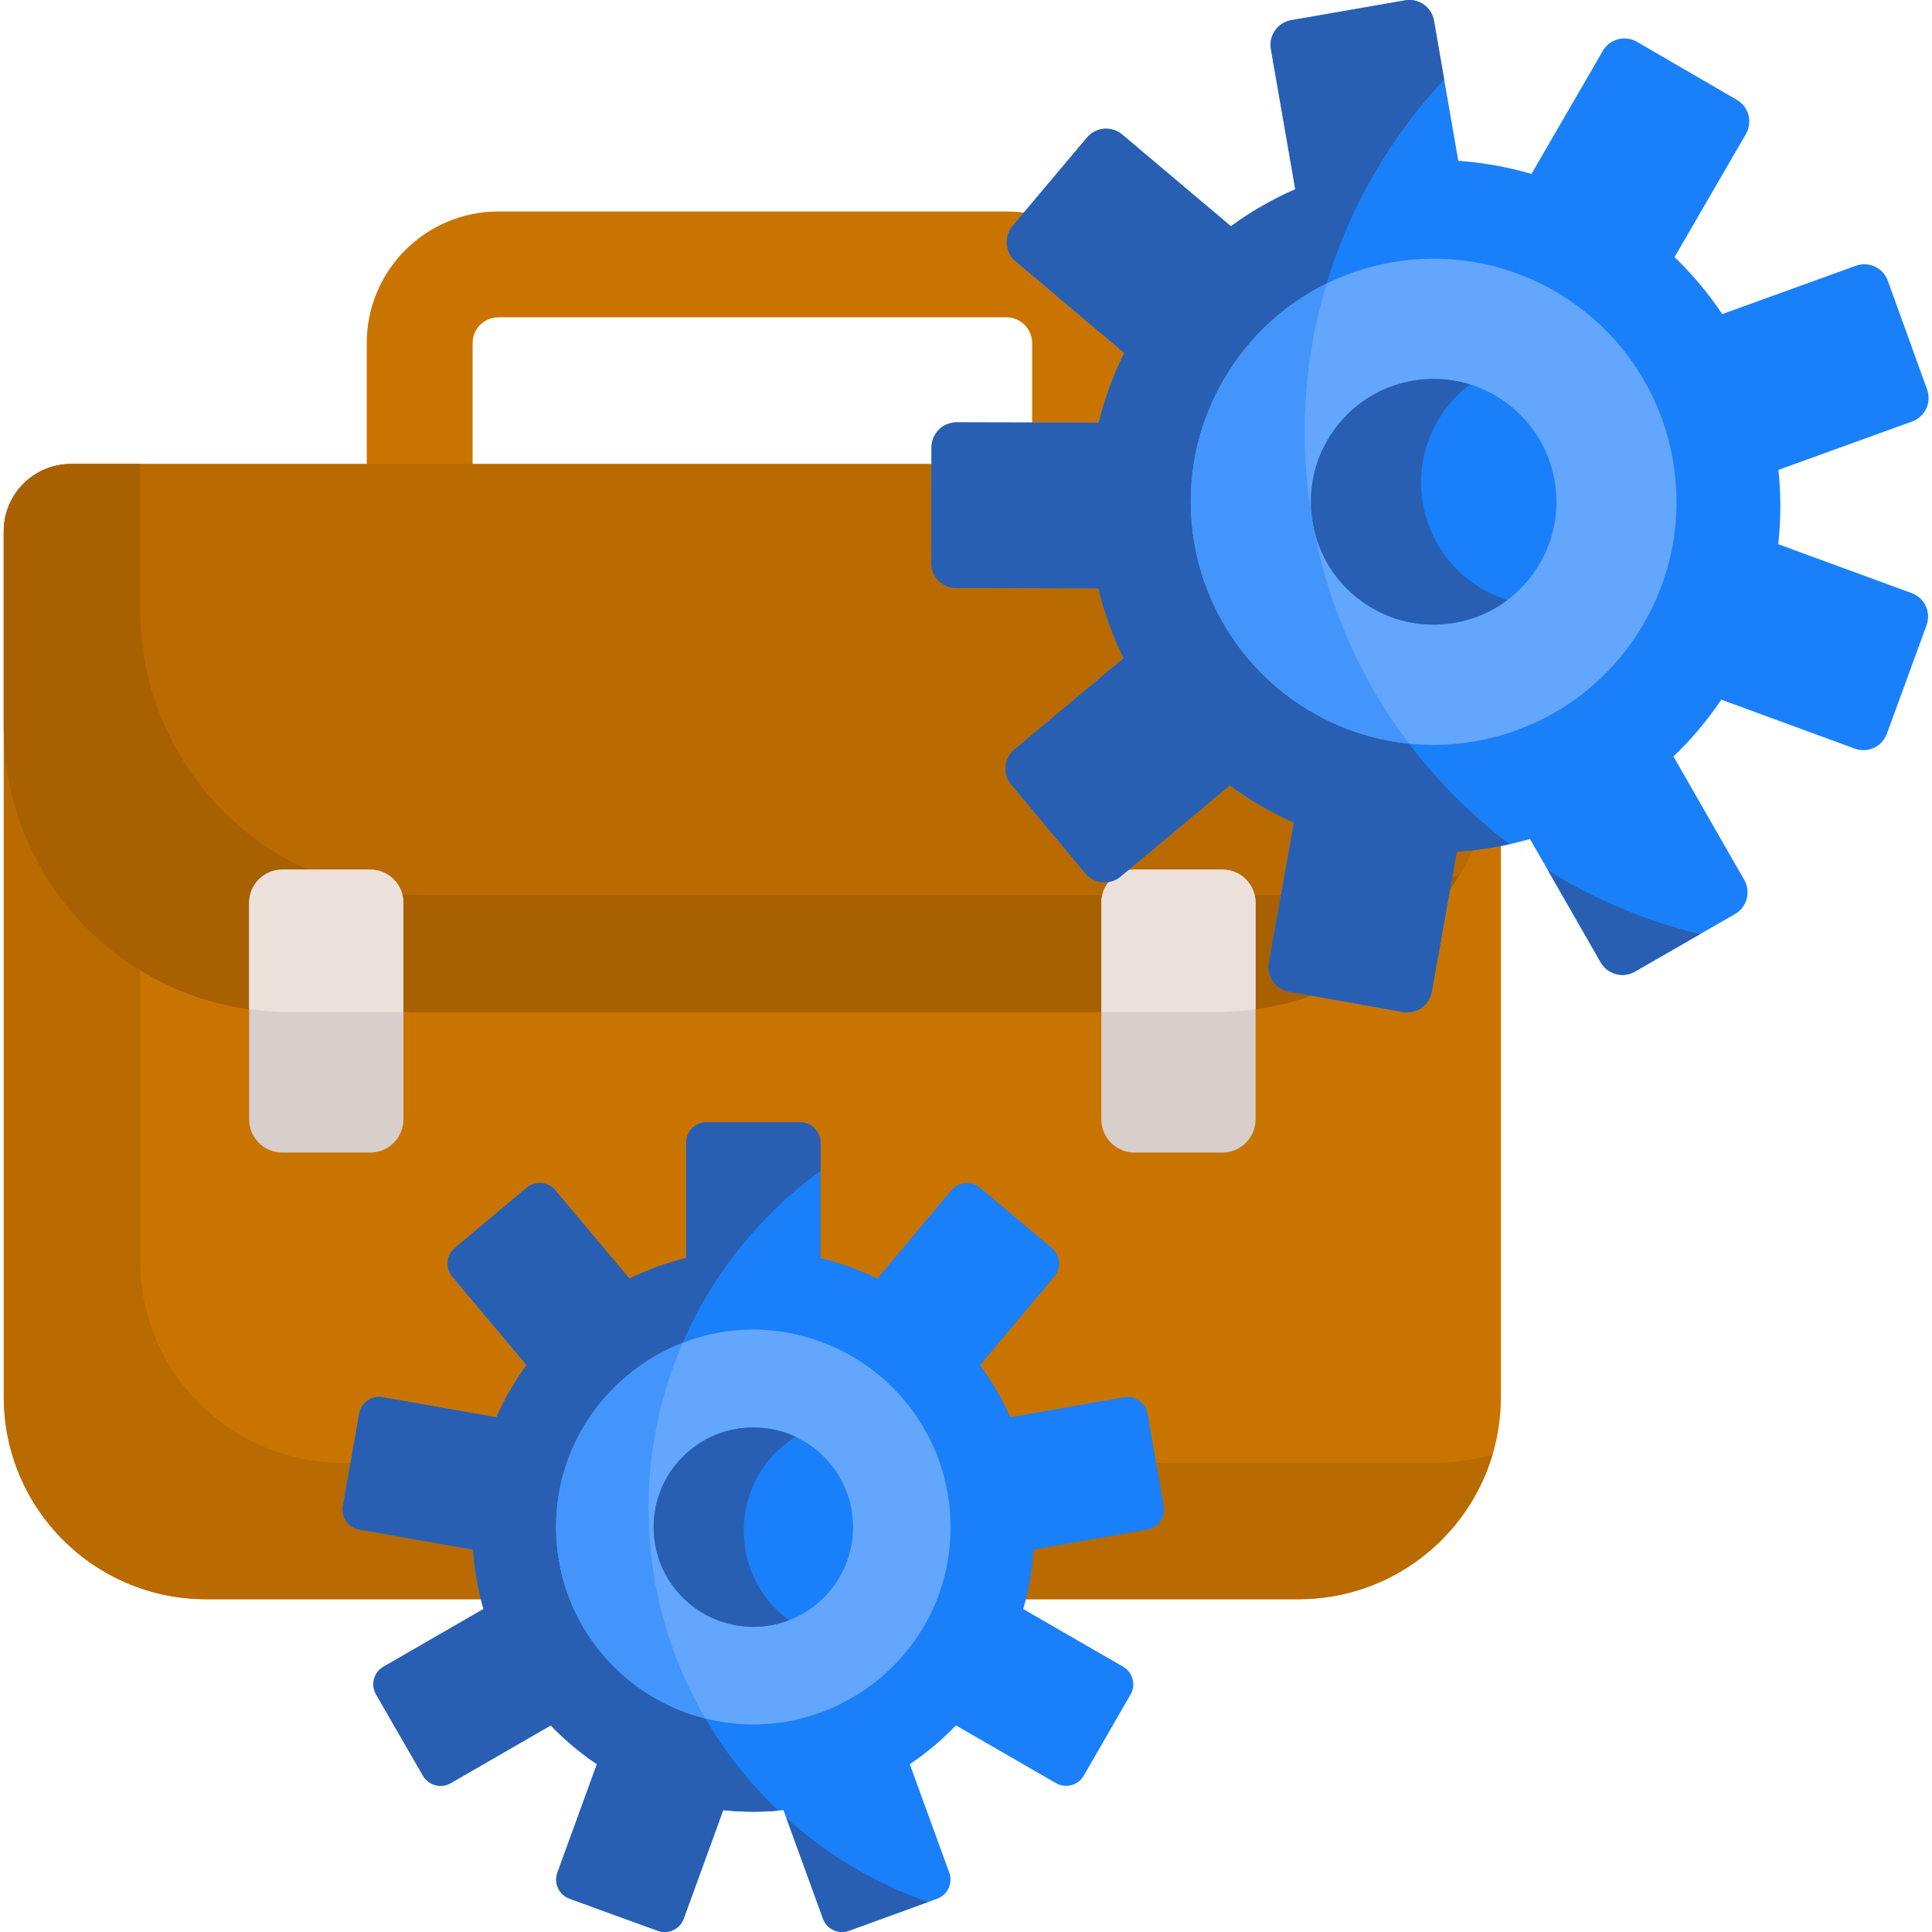 <svg height="512pt" viewBox="-1 0 512 512.001" width="512pt" xmlns="http://www.w3.org/2000/svg"><path d="m396.762 140.805v229.371c0 5.309-.773 10.43-2.199 15.262-6.578 22.18-27.117 38.371-51.434 38.371h-289.492c-29.625 0-53.633-24.02-53.633-53.633v-229.371c0-9.852 7.984-17.836 17.832-17.836h361.094c9.852 0 17.832 7.984 17.832 17.836zm0 0" fill="#ca7400"/><path d="m394.559 385.434c-6.578 22.18-27.113 38.371-51.434 38.371h-289.492c-29.625 0-53.633-24.016-53.633-53.633v-229.371c0-9.852 7.98-17.832 17.832-17.832h18.309v211.043c0 29.613 24.008 53.633 53.633 53.633h289.492c5.316 0 10.449-.773 15.293-2.211zm0 0" fill="#b96a00"/><path d="m286.555 153.027c-7.746 0-14.027-6.277-14.027-14.023v-48.094c0-3.758-3.059-6.812-6.812-6.812h-134.66c-3.754 0-6.812 3.055-6.812 6.812v48.094c0 7.746-6.281 14.027-14.027 14.027s-14.027-6.281-14.027-14.027v-48.094c0-19.223 15.641-34.867 34.867-34.867h134.66c19.227 0 34.867 15.641 34.867 34.867v48.094c0 7.746-6.281 14.023-14.027 14.023zm0 0" fill="#ca7400"/><path d="m396.762 140.805v51.855c0 14.25-3.945 27.582-10.801 38.961-13.227 21.922-37.266 36.586-64.742 36.586h-245.668c-41.73 0-75.547-33.82-75.547-75.547v-51.855c0-9.852 7.984-17.836 17.832-17.836h361.094c9.852 0 17.832 7.984 17.832 17.836zm0 0" fill="#b96a00"/><path d="m303.055 405.359-30.129 5.312c-.359 5.426-1.305 10.695-2.766 15.742l26.488 15.289c2.574 1.488 3.457 4.777 1.969 7.352l-12.426 21.527c-1.488 2.574-4.777 3.457-7.352 1.969l-26.504-15.297c-3.695 3.84-7.789 7.301-12.234 10.273l10.465 28.754c1.016 2.793-.426 5.871-3.219 6.898l-2.398.875c-7.285 2.645-2.785 1.008-20.957 7.621-2.793 1.016-5.883-.422-6.898-3.211l-7.785-21.414-1.918-5.258-.762-2.086c-.453.043-.91.098-1.363.125-4.793.445-9.684.402-14.613-.125l-10.465 28.758c-1.016 2.789-4.105 4.227-6.898 3.211l-23.355-8.5c-2.789-1.023-4.234-4.102-3.219-6.895l10.465-28.754c-4.445-2.977-8.539-6.434-12.234-10.273l-26.504 15.297c-2.574 1.488-5.863.602-7.352-1.969l-12.426-21.527c-1.488-2.574-.605-5.863 1.969-7.352l26.488-15.289c-1.461-5.051-2.398-10.316-2.766-15.742l-30.129-5.312c-2.934-.516-4.883-3.309-4.367-6.238l4.312-24.477c.516-2.922 3.309-4.883 6.238-4.367l30.113 5.312c2.18-4.918 4.867-9.547 8.008-13.836l-19.672-23.434c-1.91-2.285-1.609-5.672.664-7.586l19.043-15.98c2.273-1.906 5.668-1.609 7.578.664l19.66 23.438c4.742-2.336 9.777-4.184 15.027-5.469v-30.586c0-2.973 2.406-5.383 5.383-5.383h24.852c2.973 0 5.379 2.406 5.379 5.383v30.586c5.254 1.285 10.285 3.133 15.027 5.469l19.664-23.438c1.906-2.273 5.301-2.57 7.578-.664l19.039 15.98c2.277 1.914 2.574 5.301.664 7.586l-19.672 23.434c3.145 4.289 5.828 8.918 8.008 13.836l30.121-5.312c2.922-.516 5.715 1.445 6.23 4.367l4.312 24.477c.52 2.934-1.43 5.723-4.363 6.238zm0 0" fill="#1980f9"/><path d="m185.93 455.414c-9.574-16.355-15.062-35.391-15.062-55.699 0-15.586 3.23-30.418 9.059-43.859 7.902-18.273 20.609-33.988 36.523-45.559v-7.5c0-2.973-2.402-5.379-5.379-5.379h-24.852c-2.977 0-5.383 2.402-5.383 5.379v30.586c-5.25 1.285-10.285 3.133-15.027 5.469l-19.66-23.434c-1.91-2.277-5.305-2.574-7.578-.668l-19.043 15.98c-2.273 1.918-2.57 5.305-.664 7.586l19.672 23.438c-3.141 4.289-5.828 8.918-8.008 13.832l-30.109-5.309c-2.934-.52-5.727 1.441-6.242 4.367l-4.312 24.473c-.516 2.934 1.434 5.723 4.367 6.242l30.129 5.309c.367 5.426 1.305 10.695 2.766 15.746l-26.488 15.285c-2.574 1.488-3.457 4.777-1.969 7.352l12.426 21.527c1.488 2.57 4.777 3.457 7.352 1.969l26.504-15.297c3.695 3.844 7.789 7.301 12.234 10.273l-10.465 28.758c-1.016 2.789.43 5.871 3.219 6.895l23.355 8.496c2.793 1.016 5.883-.418 6.898-3.211l10.465-28.754c4.926.523 9.816.566 14.613.121-7.535-7.16-14.062-15.375-19.34-24.414zm0 0" fill="#285fb3"/><path d="m207.395 481.785 1.918 5.262 7.785 21.414c1.016 2.789 4.105 4.227 6.898 3.211 18.164-6.609 13.668-4.973 20.957-7.621-14.027-4.887-26.762-12.523-37.559-22.266zm0 0" fill="#285fb3"/><path d="m250.91 404.715c0 34.379-32.492 58.898-64.984 50.699h-.008c-.473-.113-.945-.242-1.418-.375-22-6.16-38.125-26.355-38.125-50.324 0-22.824 14.438-41.402 33.551-48.855 9.844-3.844 20.93-4.734 31.922-1.734 22.469 5.844 39.062 26.277 39.062 50.59zm0 0" fill="#63a6fd"/><path d="m225.062 404.711c0 7.051-2.75 13.684-7.734 18.676-1.988 1.977-4.227 3.602-6.645 4.836-.73.387-1.855.902-2.562 1.148-9.145 3.516-20.328 1.844-28.152-5.988-4.996-4.988-7.742-11.621-7.742-18.672 0-7.062 2.746-13.695 7.742-18.684 4.988-4.988 11.621-7.738 18.676-7.738 4.145 0 8.18 1.008 11.176 2.469 2.734 1.328 5.117 2.891 7.508 5.27 4.988 4.988 7.734 11.621 7.734 18.684zm0 0" fill="#1980f9"/><path d="m208.121 429.371c-9.145 3.516-20.328 1.844-28.152-5.988-4.996-4.988-7.742-11.621-7.742-18.672 0-7.062 2.746-13.695 7.742-18.684 4.988-4.988 11.621-7.738 18.676-7.738 4.145 0 8.18 1.008 11.176 2.469-17.66 10.973-18.293 36.668-1.699 48.613zm0 0" fill="#285fb3"/><path d="m185.926 455.41v.012h-.012c-.473-.113-.938-.25-1.414-.383-22.004-6.156-38.121-26.352-38.121-50.328 0-22.824 14.434-41.398 33.547-48.855-5.832 13.434-9.055 28.273-9.055 43.855 0 20.312 5.484 39.344 15.055 55.699zm0 0" fill="#4395fb"/><path d="m385.957 231.617c-13.227 21.922-37.266 36.586-64.742 36.586h-245.668c-41.73 0-75.547-33.816-75.547-75.547v-51.855c0-9.852 7.98-17.832 17.832-17.832h18.309v38.711c0 41.727 33.82 75.547 75.547 75.547h245.668c10.121 0 19.785-1.996 28.602-5.609zm0 0" fill="#a86000"/><path d="m105.91 239.242v57.402c0 4.863-3.945 8.797-8.809 8.797h-23.266c-4.863 0-8.809-3.934-8.809-8.797v-57.402c0-4.863 3.945-8.797 8.809-8.797h23.266c4.863 0 8.809 3.934 8.809 8.797zm0 0" fill="#d8cecc"/><path d="m331.738 239.242v57.402c0 4.863-3.945 8.797-8.797 8.797h-23.273c-4.863 0-8.801-3.934-8.801-8.797v-57.402c0-4.863 3.938-8.797 8.801-8.797h23.273c4.852 0 8.797 3.934 8.797 8.797zm0 0" fill="#d8cecc"/><path d="m105.91 239.242v28.965h-30.359c-3.574 0-7.082-.25-10.523-.734v-28.23c0-4.863 3.945-8.797 8.809-8.797h23.266c4.863 0 8.809 3.934 8.809 8.797zm0 0" fill="#ebe0da"/><path d="m331.738 239.242v28.23c-3.438.484-6.949.734-10.52.734h-30.352v-28.965c0-4.863 3.938-8.797 8.801-8.797h23.273c4.852 0 8.797 3.934 8.797 8.797zm0 0" fill="#ebe0da"/><path d="m509.562 165.688-10.52 28.758c-1.27 3.441-5.07 5.215-8.508 3.945l-35.379-12.969c-3.664 5.453-7.91 10.512-12.672 15.055l18.766 32.703c1.816 3.18.723 7.219-2.449 9.055l-9.273 5.32-17.266 9.934c-3.168 1.816-7.215.73-9.043-2.449l-13.961-24.348-4.801-8.344c-1.766.496-3.562.949-5.383 1.363-1.395.309-2.797.59-4.223.836-3.262.578-6.535.961-9.777 1.168l-6.629 37.121c-.641 3.605-4.078 6-7.684 5.359l-30.121-5.379c-3.605-.652-6.012-4.09-5.359-7.695l6.617-37.121c-6.02-2.672-11.719-6-17.004-9.883l-28.926 24.164c-2.809 2.355-6.98 1.973-9.332-.836l-19.609-23.504c-2.355-2.816-1.973-6.988.836-9.344l28.902-24.152c-2.84-5.824-5.09-12.02-6.68-18.535l-37.672-.082c-3.664-.012-6.617-2.984-6.609-6.652l.062-30.625c.012-3.656 2.984-6.629 6.652-6.621l37.648.086c1.598-6.426 3.883-12.621 6.781-18.484l-28.809-24.297c-2.789-2.367-3.148-6.547-.785-9.355l19.723-23.422c2.355-2.797 6.539-3.148 9.324-.793l28.801 24.297c5.266-3.844 10.977-7.145 17.07-9.809l-6.457-37.133c-.629-3.617 1.789-7.043 5.391-7.672l30.152-5.246c3.605-.633 7.031 1.773 7.664 5.391l2.703 15.59 3.75 21.539c6.641.457 13.133 1.633 19.383 3.473l18.906-32.609c1.828-3.16 5.887-4.246 9.047-2.406l26.473 15.375c3.16 1.848 4.234 5.895 2.406 9.066l-18.914 32.609c4.719 4.543 8.949 9.594 12.637 15.105l35.41-12.812c3.438-1.242 7.238.547 8.477 3.984l10.406 28.801c1.242 3.457-.535 7.258-3.984 8.496l-35.418 12.816c.703 6.672.672 13.258-.043 19.703l35.367 12.957c3.43 1.27 5.195 5.07 3.934 8.508zm0 0" fill="#1980f9"/><path d="m399.07 223.711c-1.395.309-2.797.59-4.223.836-3.262.578-6.535.961-9.777 1.168l-6.629 37.121c-.641 3.605-4.082 6-7.684 5.359l-30.121-5.379c-3.605-.652-6.012-4.09-5.359-7.695l6.617-37.121c-6.02-2.672-11.719-6-17.004-9.883l-28.926 24.164c-2.809 2.355-6.98 1.973-9.332-.836l-19.609-23.504c-2.355-2.816-1.973-6.988.836-9.344l28.902-24.152c-2.84-5.824-5.09-12.02-6.684-18.535l-37.668-.082c-3.664-.012-6.617-2.984-6.609-6.652l.062-30.625c.012-3.656 2.984-6.629 6.652-6.621l37.648.086c1.598-6.426 3.883-12.621 6.781-18.484l-28.809-24.297c-2.789-2.367-3.148-6.547-.785-9.355l19.723-23.422c2.355-2.797 6.539-3.148 9.324-.793l28.801 24.297c5.266-3.844 10.977-7.145 17.07-9.809l-6.457-37.133c-.629-3.617 1.789-7.043 5.391-7.672l30.152-5.246c3.605-.633 7.031 1.773 7.664 5.391l2.703 15.59c-14.332 15.312-25.059 33.82-31.164 54.066h-.008c-5.961 19.754-7.527 41.172-3.762 62.887 3.863 22.211 12.879 42.223 25.602 59.035h.008c7.652 10.117 16.645 19.07 26.672 26.641zm0 0" fill="#285fb3"/><path d="m449.527 247.555-17.266 9.934c-3.172 1.816-7.219.73-9.047-2.449l-13.961-24.348c12.348 7.691 25.93 13.422 40.273 16.863zm0 0" fill="#285fb3"/><path d="m442.336 121.938c5.133 29.516-10.684 57.816-36.707 69.664-.113.051-.234.105-.348.145-4.785 2.16-9.91 3.754-15.312 4.695-5.945 1.035-11.84 1.219-17.562.629-27.988-2.832-51.812-23.945-56.871-53.047-5.02-28.863 9.996-56.59 35.027-68.875 5.348-2.641 11.168-4.562 17.336-5.637 5.406-.941 10.766-1.172 16-.762.121 0 .254.012.375.023 28.492 2.352 52.93 23.652 58.062 53.164zm0 0" fill="#63a6fd"/><path d="m410.98 127.402c1.488 8.562-.445 17.195-5.441 24.305-1.992 2.82-4.367 5.27-7.035 7.277-.715.555-1.445 1.055-2.195 1.531-3.555 2.25-7.543 3.789-11.801 4.531-8.555 1.488-17.18-.445-24.281-5.445-7.117-5-11.848-12.473-13.336-21.035-1.492-8.574.441-17.207 5.449-24.32 4.996-7.109 12.461-11.848 21.02-13.336 4.254-.742 8.527-.633 12.633.273.867.199 1.727.422 2.582.699 3.191.988 6.254 2.488 9.078 4.469 7.105 5.004 11.836 12.477 13.328 21.051zm0 0" fill="#1980f9"/><path d="m398.504 158.988c-.711.547-1.445 1.051-2.199 1.527-3.551 2.25-7.539 3.789-11.793 4.531-8.559 1.488-17.18-.441-24.285-5.449-7.117-5-11.844-12.477-13.332-21.035-1.496-8.57.434-17.203 5.441-24.316 5-7.105 12.465-11.844 21.023-13.332 4.254-.742 8.531-.641 12.629.27.867.195 1.727.422 2.582.699-2.676 2.004-5.059 4.461-7.043 7.281-5.008 7.105-6.938 15.746-5.449 24.316 1.496 8.562 6.227 16.039 13.34 21.035 2.82 1.984 5.887 3.48 9.086 4.473zm0 0" fill="#285fb3"/><path d="m372.391 197.07c-27.984-2.84-51.797-23.957-56.855-53.047-5.02-28.859 9.996-56.574 35.016-68.863-5.957 19.754-7.527 41.16-3.758 62.875 3.859 22.211 12.875 42.223 25.598 59.035zm0 0" fill="#4395fb"/></svg>